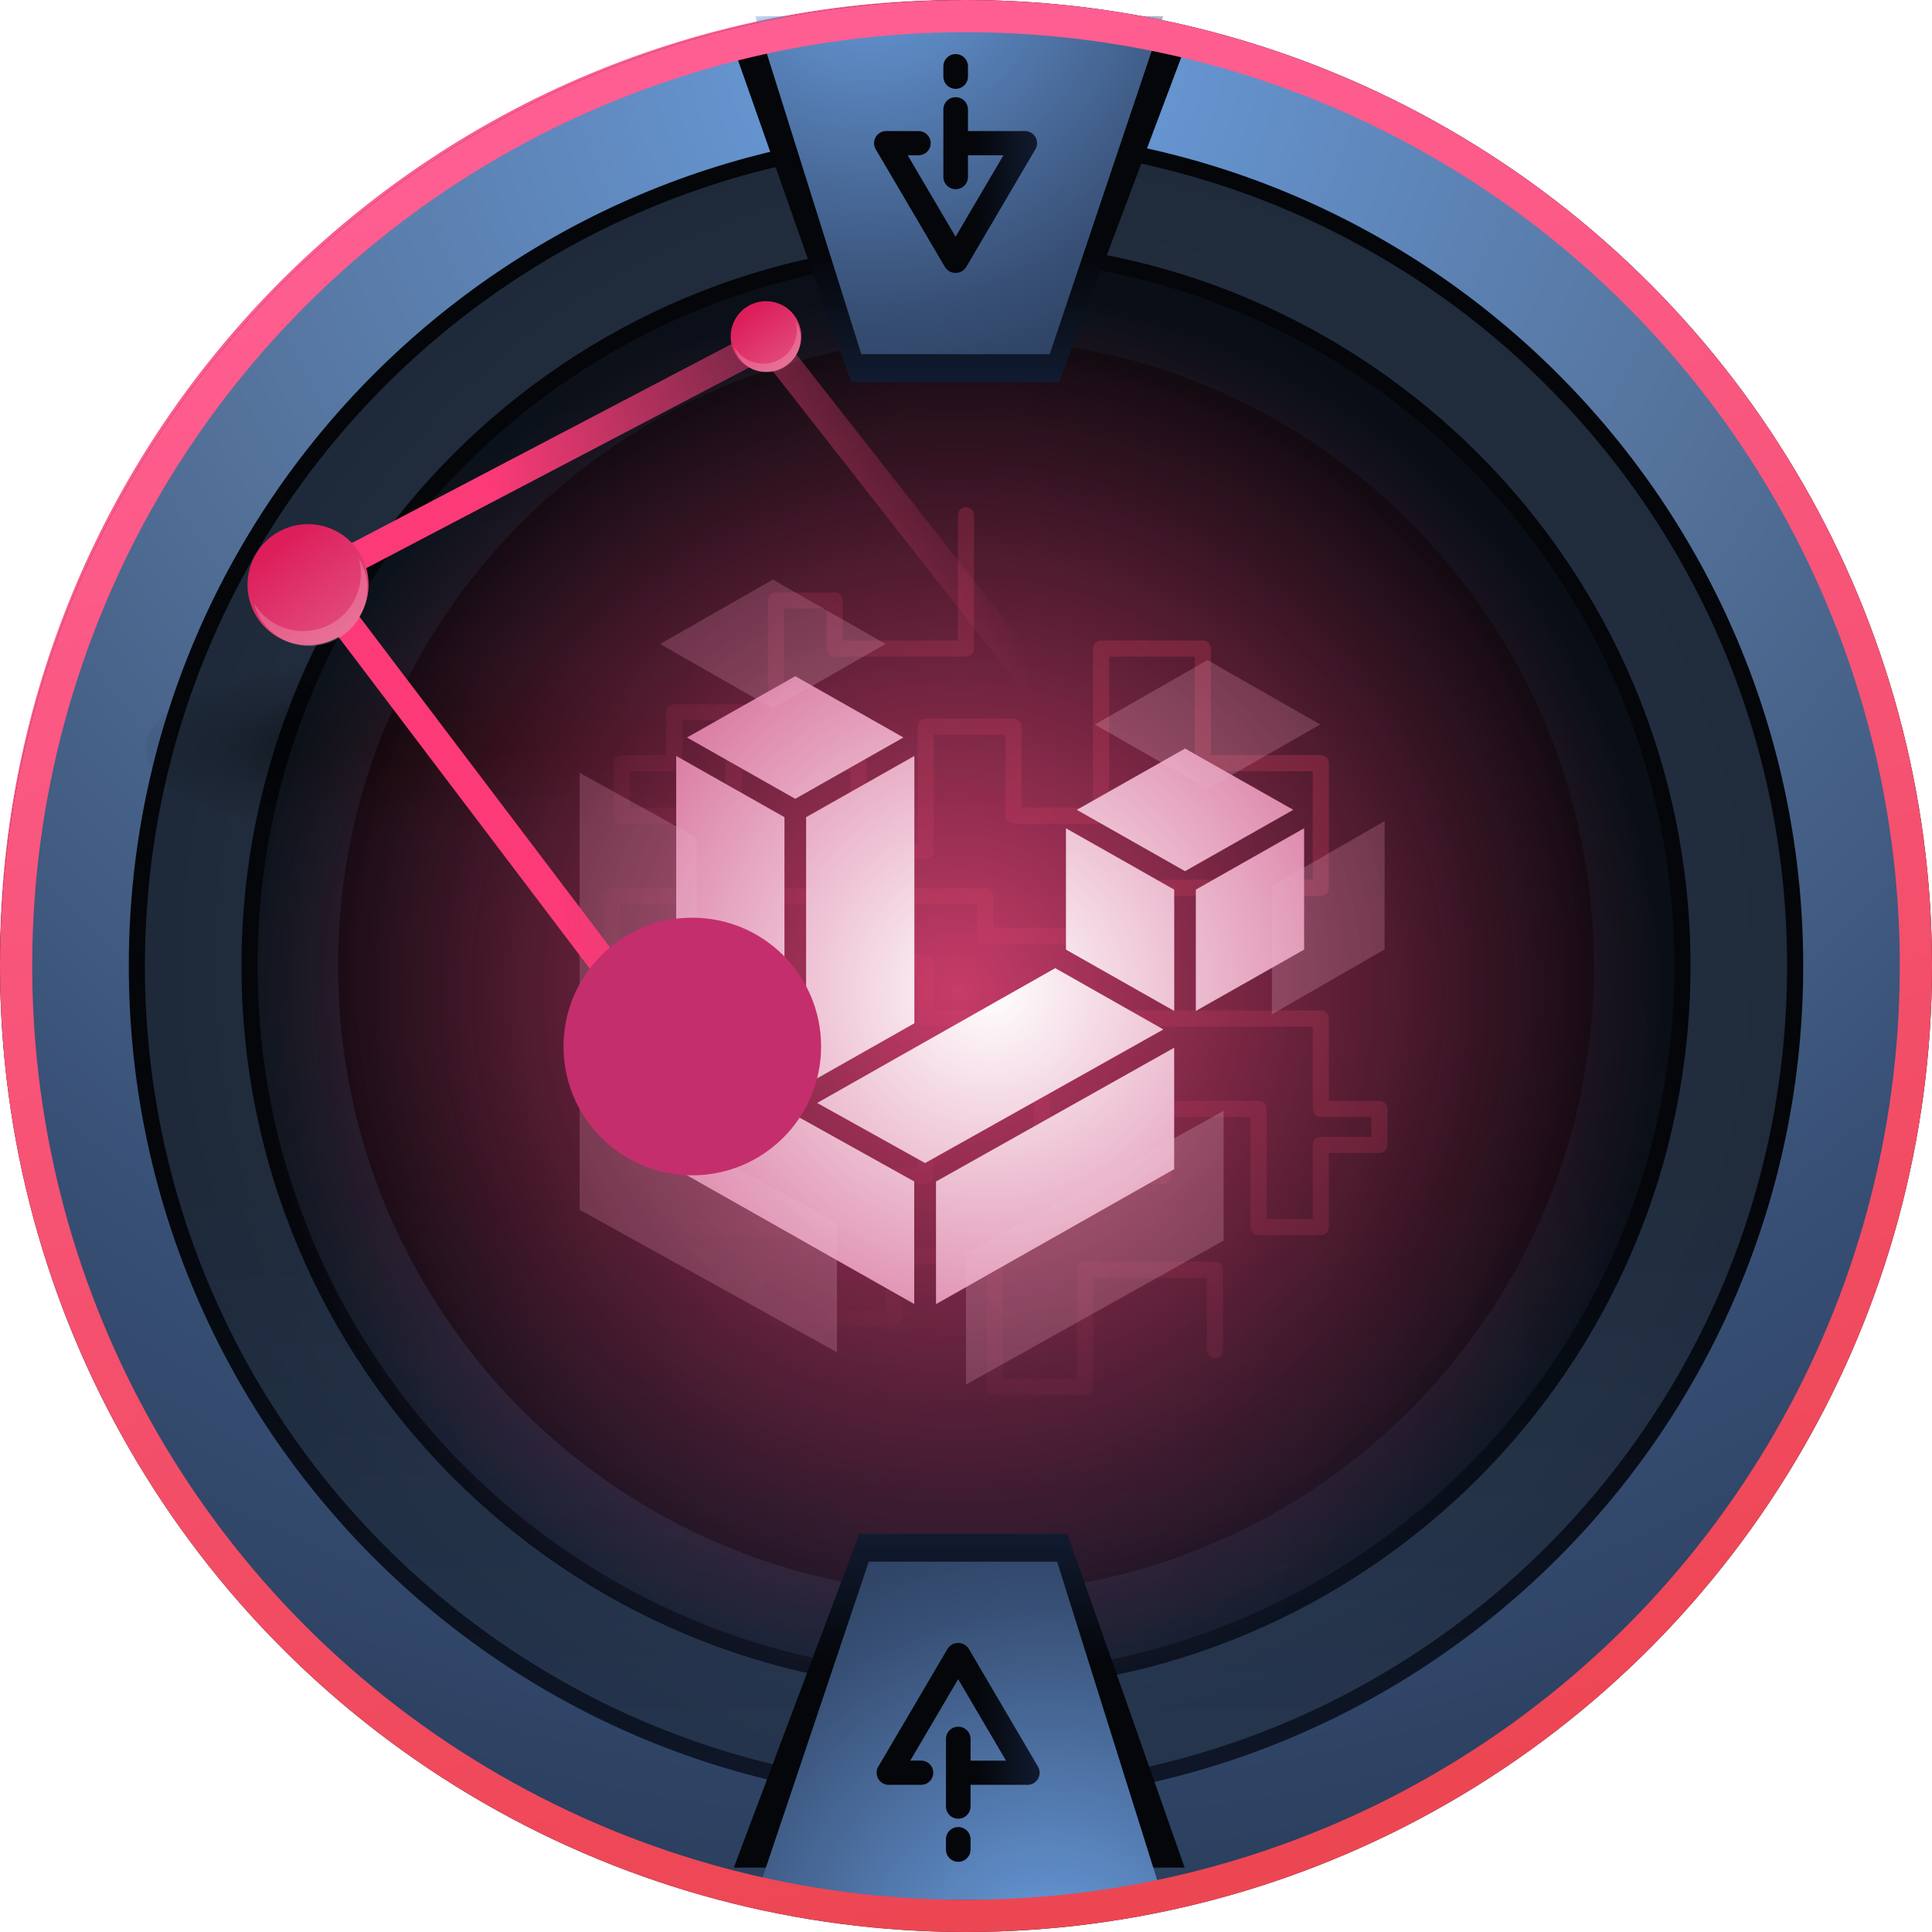 <svg xmlns="http://www.w3.org/2000/svg" xmlns:xlink="http://www.w3.org/1999/xlink" width="120" height="120"><defs><linearGradient id="a" x1="22.4%" x2="82.5%" y1="5.3%" y2="95.5%"><stop offset="0%" stop-color="#FF5F94"/><stop offset="100%" stop-color="#EC454F"/></linearGradient><linearGradient id="b" x1="50%" x2="50%" y1="164.199%" y2="0%"><stop offset="0%" stop-color="#5B79A2"/><stop offset="100%" stop-color="#182439"/></linearGradient><linearGradient id="d" x1="50%" x2="50%" y1="61.459%" y2="100%"><stop offset="0%" stop-color="#04060A"/><stop offset="100%" stop-color="#111B30"/></linearGradient><linearGradient id="l" x1="50%" x2="50%" y1="61.459%" y2="100%"><stop offset="0%" stop-color="#04060A"/><stop offset="100%" stop-color="#111B30"/></linearGradient><linearGradient id="n" x1="50%" x2="50%" y1="61.459%" y2="100%"><stop offset="0%" stop-color="#04060A"/><stop offset="100%" stop-color="#111B30"/></linearGradient><linearGradient id="o" x1="25.613%" x2="50%" y1="6.73%" y2="100%"><stop offset="0%" stop-color="#FF5E92"/><stop offset="100%" stop-color="#ED4653"/></linearGradient><linearGradient id="p" x1="90.965%" x2="17.215%" y1="25.037%" y2="89.654%"><stop offset="0%" stop-color="#EF4663"/><stop offset="100%" stop-color="#F44880" stop-opacity="0"/></linearGradient><linearGradient id="r" x1="96.44%" x2="28.874%" y1="39.688%" y2="50%"><stop offset="0%" stop-color="#F4487D" stop-opacity="0"/><stop offset="100%" stop-color="#FC3A78"/></linearGradient><linearGradient id="s" x1="80.884%" x2="0%" y1="0%" y2="89.582%"><stop offset="0%" stop-color="#FB3B78"/><stop offset="100%" stop-color="#EFC7D8"/></linearGradient><linearGradient id="t" x1="74.488%" x2="-207.458%" y1="89.582%" y2="-81.619%"><stop offset="0%" stop-color="#DD1E5B"/><stop offset="100%" stop-color="#EFC7D8"/></linearGradient><radialGradient id="e" cx="50%" cy="0%" r="144.843%" fx="50%" fy="0%"><stop offset="0%" stop-color="#6BA0E2"/><stop offset="30.516%" stop-color="#54729A"/><stop offset="52.562%" stop-color="#385076"/><stop offset="100%" stop-color="#131E32"/></radialGradient><radialGradient id="g" cx="50%" cy="47.129%" r="144.843%" fx="50%" fy="47.129%"><stop offset="0%" stop-color="#6BA0E2"/><stop offset="30.516%" stop-color="#54729A"/><stop offset="52.562%" stop-color="#385076"/><stop offset="100%" stop-color="#131E32"/></radialGradient><radialGradient id="h" cx="50%" cy="50%" r="45.221%" fx="50%" fy="50%" gradientTransform="matrix(0 1 -1.207 0 1.103 0)"><stop offset="0%"/><stop offset="73.36%" stop-opacity=".138"/><stop offset="100%" stop-opacity="0"/></radialGradient><radialGradient id="i" cx="79.661%" cy="20.03%" r="144.843%" fx="79.661%" fy="20.03%"><stop offset="0%" stop-color="#6BA0E2"/><stop offset="30.516%" stop-color="#54729A"/><stop offset="52.562%" stop-color="#385076"/><stop offset="100%" stop-color="#131E32"/></radialGradient><radialGradient id="j" cx="50%" cy="50%" r="50%" fx="50%" fy="50%"><stop offset="0%" stop-color="#F4487F"/><stop offset="100%" stop-color="#F44880" stop-opacity="0"/></radialGradient><radialGradient id="m" cx="28.034%" cy="-22.182%" r="206.258%" fx="28.034%" fy="-22.182%" gradientTransform="matrix(-.504 .794 -.657 -.608 .276 -.58)"><stop offset="0%" stop-color="#6BA0E2"/><stop offset="52.562%" stop-color="#385076"/><stop offset="100%" stop-color="#131E32"/><stop offset="100%" stop-color="#131E32"/></radialGradient><radialGradient id="q" cx="50%" cy="50%" r="101.8%" fx="50%" fy="50%"><stop offset="0%" stop-color="#FFF"/><stop offset="100%" stop-color="#C42E6C"/></radialGradient><filter id="k" width="118.9%" height="118.9%" x="-9.5%" y="-9.5%" filterUnits="objectBoundingBox"><feGaussianBlur in="SourceGraphic" stdDeviation="2.778"/></filter><filter id="u" width="204.2%" height="204.2%" x="-52.1%" y="-52.1%" filterUnits="objectBoundingBox"><feGaussianBlur in="SourceGraphic" stdDeviation="2.778"/></filter><circle id="c" cx="60" cy="60" r="60"/></defs><g fill="none" fill-rule="evenodd"><circle cx="59.5" cy="59.5" r="58.5" fill="#000" fill-opacity=".15"/><path fill="url(#a)" fill-rule="nonzero" d="M59.529 119.032a59.22 59.22 0 01-33.27-10.162 59.7 59.7 0 01-21.56-26.182 59.428 59.428 0 015.487-56.43A59.659 59.659 0 0136.368 4.7a59.425 59.425 0 0156.43 5.486 59.685 59.685 0 0121.558 26.182 59.428 59.428 0 01-5.487 56.43 59.677 59.677 0 01-26.181 21.559 59.15 59.15 0 01-23.16 4.675zm0-117.025a57.249 57.249 0 00-32.161 9.823 57.677 57.677 0 00-20.84 25.307 57.444 57.444 0 005.302 54.546 57.69 57.69 0 0025.307 20.84 57.445 57.445 0 0054.546-5.304 57.685 57.685 0 0020.84-25.307 57.443 57.443 0 00-5.304-54.545 57.69 57.69 0 00-25.307-20.84 57.164 57.164 0 00-22.384-4.52z"/><g transform="translate(12.5 56.96)"><rect width="3.145" height="3.302" x="1.101" y="1.179" fill="#21324E" rx="1.572"/><rect width="5.504" height="2.201" fill="url(#b)" rx="1.101"/></g><g transform="translate(12.5 50.66)"><rect width="3.145" height="3.302" x="1.101" y="1.179" fill="#21324E" rx="1.572"/><rect width="5.504" height="2.201" fill="url(#b)" rx="1.101"/></g><g transform="translate(12.5 63.26)"><rect width="3.145" height="3.302" x="1.101" y="1.179" fill="#21324E" rx="1.572"/><rect width="5.504" height="2.201" fill="url(#b)" rx="1.101"/></g><mask id="f" fill="#fff"><use xlink:href="#c"/></mask><use fill="url(#d)" xlink:href="#c"/><path fill="url(#e)" d="M60 1c32.585 0 59 26.415 59 59s-26.415 59-59 59S1 92.585 1 60 27.415 1 60 1zm0 7C31.281 8 8 31.281 8 60s23.281 52 52 52 52-23.281 52-52S88.719 8 60 8z" mask="url(#f)"/><path fill="url(#g)" d="M60 9c28.167 0 51 22.833 51 51s-22.833 51-51 51S9 88.167 9 60 31.833 9 60 9zm0 6c-24.853 0-45 20.147-45 45s20.147 45 45 45 45-20.147 45-45-20.147-45-45-45z" mask="url(#f)" opacity=".595" transform="rotate(90 60 60)"/><ellipse cx="31" cy="46.5" fill="url(#h)" mask="url(#f)" rx="22" ry="6.5"/><path fill="url(#i)" d="M60 16c24.3 0 44 19.7 44 44s-19.7 44-44 44-44-19.7-44-44 19.7-44 44-44zm0 5c-21.54 0-39 17.46-39 39s17.46 39 39 39 39-17.46 39-39-17.46-39-39-39z" mask="url(#f)" opacity=".362" transform="rotate(-180 60 60)"/><path fill="url(#e)" d="M60 22c20.987 0 38 17.013 38 38S80.987 98 60 98 22 80.987 22 60s17.013-38 38-38zm.5 4C41.998 26 27 40.998 27 59.5 27 78.002 41.998 93 60.5 93 79.002 93 94 78.002 94 59.5 94 40.998 79.002 26 60.5 26z" mask="url(#f)" opacity=".096" transform="rotate(90 60 60)"/><circle fill="url(#j)" opacity=".899" style="mix-blend-mode:screen" cx="59.5" cy="61.5" r="44" filter="url(#k)" mask="url(#f)"/><g mask="url(#f)"><path fill="url(#l)" d="M0 2l7.287 20.731h12.918L28 2z" transform="translate(45.58 1)"/><path fill="url(#m)" d="M1.32 0l6.6 21h11.7l7.06-21z" transform="translate(45.58 1)"/><path d="M5.876.29c.153 0 .296.046.415.125l7.261 4.268a.774.774 0 01.382.67.776.776 0 01-.382.67l-7.3 4.288a.749.749 0 01-1.025-.266l-.006-.01a.776.776 0 01-.098-.449l.001-3.464H3.783a.765.765 0 01-.758-.66l-.007-.103c0-.422.342-.765.765-.765h4.186c.386 0 .706.288.757.66l.007.105a.764.764 0 01-.764.764l-1.343-.001v2.204l5.061-2.973-5.06-2.974v.675c0 .38-.283.695-.65.745l-.101.006a.75.75 0 01-.751-.75l-.002-1.936a.766.766 0 01.053-.355L5.22.671a.747.747 0 01.362-.322l.093-.032a.63.63 0 01.098-.02L5.876.29zm-4.14 4.304c.387 0 .707.288.757.66l.007.105a.764.764 0 01-.764.764h-.63a.766.766 0 01-.757-.66l-.007-.104c0-.422.342-.765.765-.765h.63z" transform="matrix(0 1 1 0 54 3.018)" fill="url(#n)"/><g><path fill="url(#l)" d="M0 2l7.287 20.731h12.918L28 2z" transform="rotate(-180 36.79 59)"/><path fill="url(#m)" d="M1.32 0l6.6 21h11.7l7.06-21z" transform="rotate(-180 36.79 59)"/><path d="M5.876.29c.153 0 .296.046.415.125l7.261 4.268a.774.774 0 01.382.67.776.776 0 01-.382.67l-7.3 4.288a.749.749 0 01-1.025-.266l-.006-.01a.776.776 0 01-.098-.449l.001-3.464H3.783a.765.765 0 01-.758-.66l-.007-.103c0-.422.342-.765.765-.765h4.186c.386 0 .706.288.757.66l.007.105a.764.764 0 01-.764.764l-1.343-.001v2.204l5.061-2.973-5.06-2.974v.675c0 .38-.283.695-.65.745l-.101.006a.75.75 0 01-.751-.75l-.002-1.936a.766.766 0 01.053-.355L5.22.671a.747.747 0 01.362-.322l.093-.032a.63.63 0 01.098-.02L5.876.29zm-4.14 4.304c.387 0 .707.288.757.66l.007.105a.764.764 0 01-.764.764h-.63a.766.766 0 01-.757-.66l-.007-.104c0-.422.342-.765.765-.765h.63z" transform="rotate(-90 85.071 30.911)" fill="url(#n)"/></g></g><circle cx="60" cy="60" r="59" stroke="url(#o)" stroke-width="2"/><path stroke="url(#p)" stroke-linecap="round" stroke-linejoin="round" d="M60 32v8.282h-8.16v-2.985h-3.641v6.947h-6.32v3.157h-3.262v3.259h6.963v-3.259h7.744v5.46h4.174v-7.727h5.454v5.526h5.437V40.282h6.323v7.119h7.325v7.741H72.26v2.997H61.195V55.66H37.987v6.3h2.942v5.782h-4.277v3.37h6.824V60h4.723v5.76h3.641v-5.97h5.655v3.47h24.542v5.621h3.646v2.231h-3.646v5.105h-3.87v-7.336H72.26v4.151h-7.55v-5.29h-7.212v5.29h-6.71v-1.92h-2.589v5.105h-7.27v2.65H46.9v3.006h8.6v-3.848h6.299v8.144h5.596v-7.302h8.063v5" opacity=".247"/><path fill="url(#q)" fill-rule="nonzero" d="M58.137 81v-7.614l10.957-6.153 3.836-2.157v7.543L58.14 81l-.002.001zm-1.343 0L42 72.62V46.952l2.824 1.598 3.9 2.206v17.751c0 .017.002.034.005.05v.05c.002.025.006.05.011.073a.389.389 0 00.021.051l.011.024.009.023a.356.356 0 00.059.105l.019.023.017.022a.34.34 0 00.038.047.204.204 0 00.04.031l.027.02.026.02c.014.013.03.024.046.034h.006l7.724 4.303v7.611l.011.005zm.672-8.757l-6.71-3.737 7.052-3.993 7.735-4.379 6.717 3.806-4.929 2.767-9.867 5.53.002.006zm-7.397-4.88V50.757l3.9-2.206 2.824-1.599v16.606l-3.9 2.21-2.823 1.595h-.001zm24.207-4.57v-7.538l3.9-2.21 2.824-1.6v7.538l-6.724 3.808v.001zm-1.344 0l-2.823-1.6-3.9-2.21v-7.537l2.823 1.599 3.901 2.21v7.538zm.672-8.684L66.883 50.3l6.722-3.807 6.722 3.807-6.721 3.808-.002.001zm-24.209-4.493l-6.723-3.808L49.396 42l6.717 3.806-6.717 3.81z"/><path fill="url(#q)" fill-rule="nonzero" d="M60 86v-8.129l11.85-6.569L76 69v8.053l-15.998 8.946L60 86zm-8-2l-16-8.861V48l3.054 1.69 4.218 2.333v18.769a.23.23 0 00.006.052v.054a.5.5 0 00.012.076c.005.02.013.037.023.055l.011.025.01.024a.332.332 0 00.064.111l.02.024.018.024a.288.288 0 00.085.083l.029.02.028.021a.254.254 0 00.05.036l8.36 4.55v8.048L52 84zm27-21v-7.97l4.06-2.339L86 51v7.971L79 63zm-4-14l-7-4 7-4 7 3.999-7 4V49zm-26.997-5L41 40l7.004-4L55 39.998 48.004 44z" opacity=".25"/><g><path stroke="url(#r)" stroke-linejoin="round" stroke-width="1.8" d="M52.16 26.482L34.688 4.204 6.455 19 29 48.76" transform="translate(13 17)"/><g transform="rotate(-158 31.442 34.293)"><circle cx="9.397" cy="9.397" r="2.797" fill="url(#s)"/><path fill="#FFF" fill-opacity=".2" d="M8.837 6.6c.732 0 1.382.351 1.79.895a2.238 2.238 0 00-3.132 3.132A2.238 2.238 0 018.837 6.6z"/></g><g transform="rotate(-158 14.61 18.543)"><circle cx="3.759" cy="3.759" r="3.759" fill="url(#t)"/><path fill="#FFF" fill-opacity=".2" d="M3.58 0c1.17 0 2.21.562 2.863 1.43a3.58 3.58 0 00-5.011 5.013A3.58 3.58 0 013.58 0z"/></g><g transform="rotate(-158 26.703 7.136)"><circle cx="2.193" cy="2.193" r="2.193" fill="url(#t)"/><path fill="#FFF" fill-opacity=".2" d="M2.088 0c.683 0 1.29.328 1.67.835A2.087 2.087 0 00.835 3.758 2.088 2.088 0 012.088 0z"/></g></g><circle fill="#C42E6C" style="mix-blend-mode:soft-light" cx="43" cy="65" r="8" filter="url(#u)"/></g></svg>